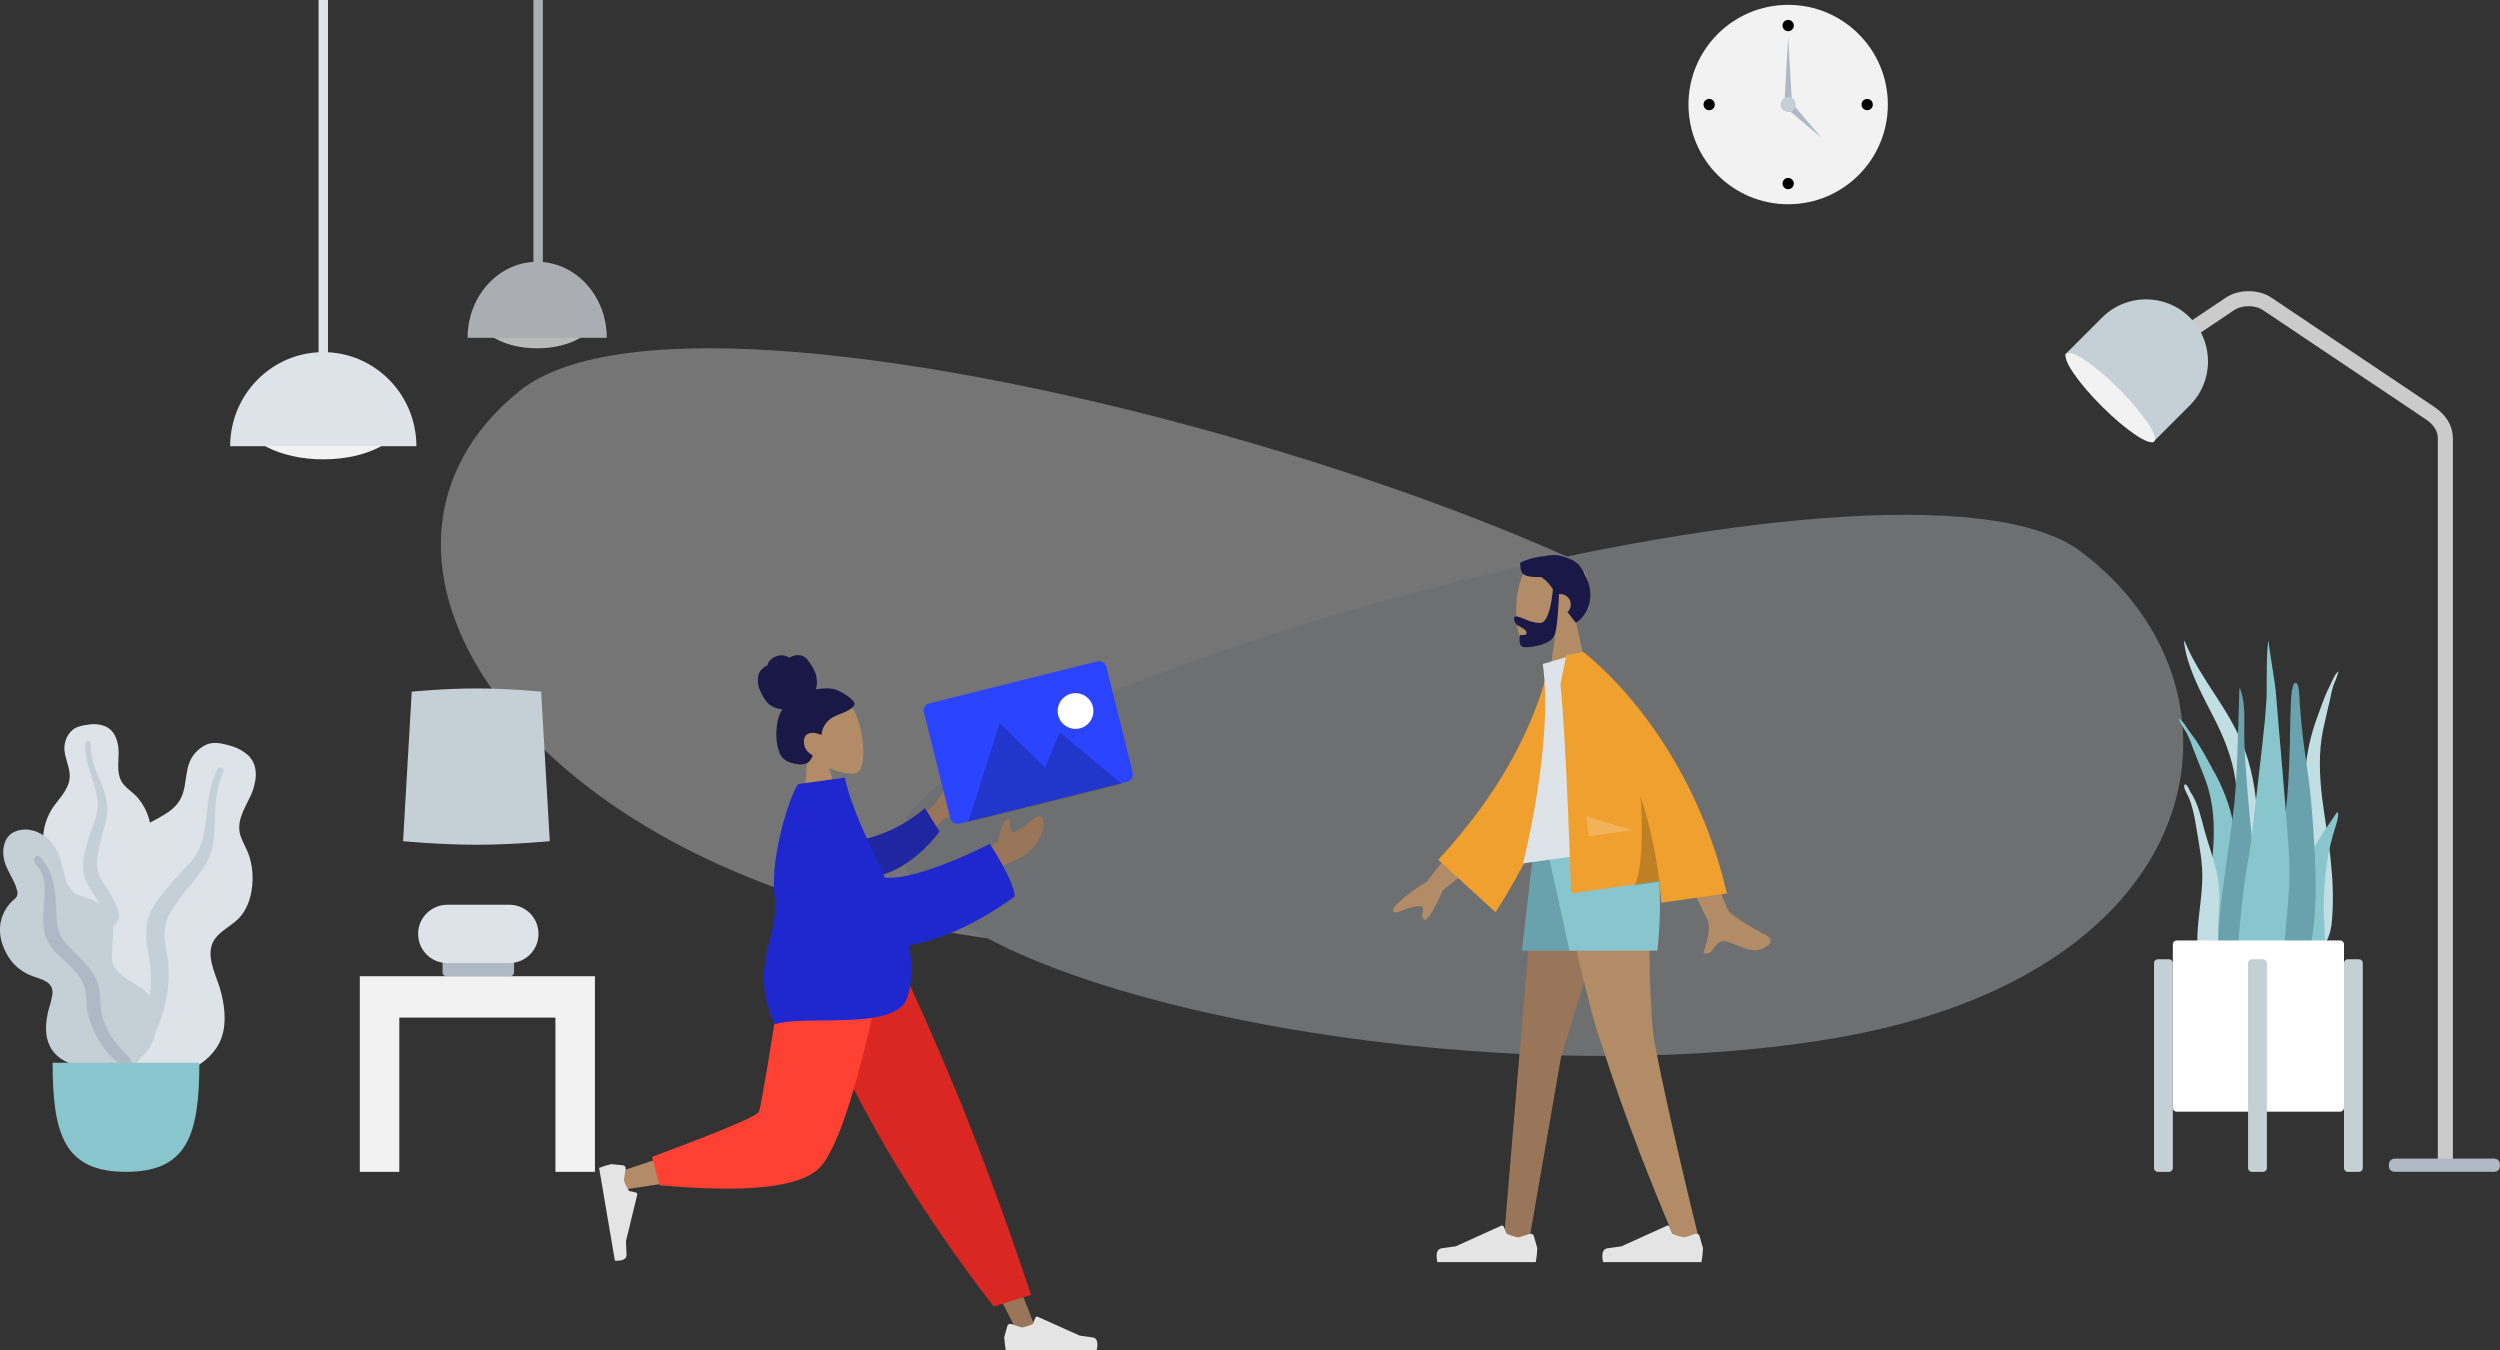 <svg xmlns="http://www.w3.org/2000/svg" xmlns:xlink="http://www.w3.org/1999/xlink" x="0" y="0" viewBox="0 0 1329.1 717.8" xml:space="preserve" style="enable-background:new 0 0 1329.1 717.8"><rect x="0" y="0" width="1329.1" height="717.8" fill="#333333" stroke="none"/><style type="text/css">.we-are-in-office-0{fill:#f2f2f2}.we-are-in-office-1{fill:#afb9c5}.we-are-in-office-2{fill:#c5cfd6}.we-are-in-office-3{opacity:.346}.we-are-in-office-4{fill:#dde3e9}.we-are-in-office-5{opacity:.7}.we-are-in-office-6{fill:none;stroke:#cbcbcb;stroke-width:8;stroke-miterlimit:10}.we-are-in-office-7{fill:#89c5cc}.we-are-in-office-8{fill:#c1dee2}.we-are-in-office-9{fill:#69a1ac}.we-are-in-office-10{fill:#fff}.we-are-in-office-11{fill:#b28b67}.we-are-in-office-12{fill:#191847}.we-are-in-office-13{fill:#997659}.we-are-in-office-14{fill:#e4e4e4}.we-are-in-office-15{fill:#efa02e}.we-are-in-office-16,.we-are-in-office-17{opacity:.2;enable-background:new}.we-are-in-office-17{fill:#fff}.we-are-in-office-18{fill:#db2721}.we-are-in-office-19{fill:#ff4133}.we-are-in-office-20{fill:#2026a2}.we-are-in-office-21{fill:#1f28cf}.we-are-in-office-22{fill:#2b44ff}.we-are-in-office-23{opacity:.2}</style><g id="Clock" transform="translate(720.86 101.585)"><circle id="Clock_Frame" cx="229.8" cy="-46" r="53" class="we-are-in-office-0"/><circle id="Time" cx="229.8" cy="-88" r="3"/><circle id="Time-2" cx="187.8" cy="-46" r="3"/><circle id="Time-3" cx="271.8" cy="-46" r="3"/><circle id="Time-4" cx="229.8" cy="-4" r="3"/><path id="Hand" d="M229.8-82l2,35h-4L229.8-82z" class="we-are-in-office-1"/><path id="Hand-2" d="M247.5-28.3l-18.4-15.6l2.8-2.8L247.5-28.3z" class="we-are-in-office-1"/><circle id="Time-5" cx="229.8" cy="-46" r="4" class="we-are-in-office-2"/></g><g id="Background_Shape_2" class="we-are-in-office-3" transform="translate(39.62 284.188)"><path id="Background_Shape" d="M915.8,101.8c-10.5-89.8-574.6-263-679.4-178s-4,244.5,215.4,285.4 S926.3,191.5,915.8,101.8z" class="we-are-in-office-0"/><path id="Background_Shape-2" d="M439,160.1c9.7-76.2,530.7-223.4,627.4-151.2S1138.6,233,936,267.7 S429.3,236.3,439,160.1z" class="we-are-in-office-4"/></g><g id="Hanging_Lamp" transform="translate(35.569)"><g id="Light" transform="translate(0 187.208)"><ellipse id="Hanging_Lamp_Light" cx="136.3" cy="34.5" class="we-are-in-office-0" rx="42.5" ry="22.5"/><path id="Hanging_Lamp-2" d="M185.8,50c0-27.6-22.2-50-49.5-50S86.8,22.4,86.8,50" class="we-are-in-office-4"/></g><rect id="Wire" width="5" height="194.5" x="133.8" class="we-are-in-office-4"/></g><g id="Hanging_Lamp-3" class="we-are-in-office-5" transform="translate(161.794)"><g id="Light-2" transform="translate(0 139.188)"><ellipse id="Hanging_Lamp_Light-2" cx="123.8" cy="27.8" class="we-are-in-office-0" rx="31.8" ry="18.2"/><path id="Hanging_Lamp-4" d="M160.8,40.4c0-22.3-16.6-40.4-37-40.4s-37,18.1-37,40.4" class="we-are-in-office-4"/></g><rect id="Wire-2" width="5" height="162.2" x="121.8" class="we-are-in-office-4"/></g><g id="Lamp" transform="translate(716.945 244.471)"><path id="Body" d="M436.1-61.1l32.5-21.8c5.5-3.7,14.3-3.7,19.8,0l86.5,58c5.3,3.5,8.2,8.3,8.2,13.3v384.2" class="we-are-in-office-6"/><path id="Lamp_Base" d="M556.1,371.5h53c1.7,0,3,1.3,3,3v1c0,1.7-1.3,3-3,3h-53c-1.7,0-3-1.3-3-3v-1 C553.1,372.9,554.5,371.5,556.1,371.5z" class="we-are-in-office-1"/><g id="Lamp_Top" transform="translate(47.066 0) rotate(45)"><path id="Lamp-2" d="M229.5-336.5L229.5-336.5c18.2,0,33,14.8,33,33v28l0,0h-66l0,0v-28 C196.5-321.7,211.2-336.5,229.5-336.5z" class="we-are-in-office-2"/><ellipse id="Lamp-3" cx="229.7" cy="-276.5" class="we-are-in-office-0" rx="6.5" ry="33" transform="matrix(7.605544e-06 1 -1 7.605544e-06 -46.844 -506.197)"/></g></g><g id="Big_Leaf_Plant" transform="translate(23.179 484)"><g id="Big_Ass_Leaf" transform="translate(23)"><path id="leaf" d="M1.1-98.8C4-99.3,6.9-99,9.7-97.9c5.7,2.4,7.3,9.1,7.2,14.5c-0.1,5.9-1.3,12.2,3.1,17 c2,2.2,4.6,3.8,6.6,6c2.1,2.4,3.8,5,5.1,8c2.3,5.3,3.4,11.6,1.3,17.2c-1.8,4.9-6.5,9.4-5.5,15c1,5.8,6.9,10.3,10.6,14.6 c4.2,4.9,8,11.2,8.6,17.7c0.6,6.2-2.1,12.4-6.2,17.1C32.3,38.5,19.9,43,7.4,43C2.1,43-4,42.7-8.5,39.9c-1.3-0.8-2.3-1.9-3-3.2 c-0.8-1.1-1.8-2.1-2.9-2.9c-2.5-1.9-4.4-4.5-5.5-7.4c-4.5-11.2-0.9-25.1,5.4-35.1c1.5-2.4,2.7-4.6,2-7.5c-0.8-2.9-2.6-5.6-4.3-8.1 c-1.8-2.4-3.4-4.9-4.8-7.6c-1.3-2.8-1.8-5.8-1.5-8.9c0.6-5.8,2.9-11.3,6.5-15.9c3.4-4.5,7.4-8.8,7.5-14.7c0-6.3-4.2-11.8-2.4-18.2 c0.7-2.8,2.3-5.2,4.6-6.9C-4.6-98-1.6-98.5,1.1-98.8z" class="we-are-in-office-4"/><path id="middle_thing" d="M-0.8-88.8c0.1-0.8,0.9-1.3,1.7-1.2C1-90,1-90,1.1-90c1,0.3,1,1.3,1,2.1 c0,2.6,0.3,5.2,0.9,7.8c1.3,5.3,3.8,10.2,5.7,15.4c1.9,5.1,2.8,10.4,1.7,15.8c-1.1,5.1-2.7,10.1-3.8,15.2c-1,4.5-2,9.3-0.5,13.8 c1.4,4.3,4.5,7.8,6.8,11.8c4.5,8.1,6.9,17.1,7,26.3c0.2,4.3-0.1,8.6-1,12.8c-0.6,2.4-1.3,5.7-3.4,7.4c-1,0.8-2.6,1-3.4-0.1 c-0.8-1.1-0.1-2.7,0.1-3.9c1-4.9,1.3-10,1-15c-0.2-4.9-1-9.8-2.4-14.4C9.3,0.7,7.2-3.3,4.7-7c-2.6-3.8-5.3-7.7-6.3-12.2 c-1.1-4.6-0.2-9.3,1-13.9c1.2-4.8,2.9-9.5,4.6-14.1c1.7-4.3,2.2-9,1.3-13.6C3.4-70.2-1.4-79-0.8-88.8z" class="we-are-in-office-2"/></g><g id="Big_Ass_Leaf-2" transform="translate(32 10)"><path id="leaf-2" d="M67.7-97.4c3.6,1,6.9,2.9,9.6,5.5c5.4,5.8,3.7,14.5,0.8,20.9c-3.2,6.9-8,13.8-5.3,21.7 c1.3,3.6,3.4,6.9,4.6,10.6c1.2,3.9,1.8,8,1.7,12.1c-0.1,7.5-2.1,15.5-7.5,21C66.8-0.8,59,2.1,57.2,9.2C55.3,16.7,59.9,25,61.9,32 c2.3,8,3.5,17.4,0.8,25.4c-2.6,7.6-9,13.6-16.3,17c-14.6,6.8-31.6,5.7-46.2-0.8c-6.2-2.8-13.1-6.2-17-11.9 c-1.1-1.6-1.7-3.5-1.8-5.4c-0.3-1.8-0.9-3.4-1.9-5c-1.9-3.6-2.8-7.6-2.6-11.6C-22.5,24-10.9,9.5,1.8,1c3-2,5.7-4.1,6.3-7.8 c0.7-3.9-0.1-8-0.7-11.8s-1.5-7.6-1.6-11.5c0-4,1-7.8,3-11.3c3.6-6.6,9.4-11.7,16-15.4c6.4-3.5,13.4-6.6,16.5-13.5 c3.3-7.4,1.4-16.2,6.8-22.8c2.3-2.7,5.4-5.2,9.1-5.8C60.6-99.4,64.4-98.4,67.7-97.4z" class="we-are-in-office-4"/><path id="middle_thing-2" d="M60.5-85.2c0.6-0.8,1.7-1.1,2.5-0.5c0.1,0,0.1,0.1,0.2,0.1c1.1,0.9,0.5,2,0,3 c-1.4,3.1-2.4,6.3-3,9.7c-1.2,7-1,14.1-1.4,21.2s-2,13.8-6.2,19.7c-3.9,5.5-8.5,10.5-12.4,16c-3.5,4.8-7.2,9.9-7.8,16 c-0.6,5.9,1.2,11.7,1.8,17.5c1.2,12-1.1,23.7-5.6,34.8c-2,5.2-4.6,10.1-7.9,14.7c-1.9,2.6-4.6,6-7.9,6.9c-1.5,0.4-3.6-0.1-3.9-1.9 c-0.3-1.7,1.3-3.3,2.2-4.5c3.7-5.3,6.8-11.1,9-17.3c2.4-5.8,4-12,4.8-18.2c0.5-5.8,0.2-11.6-0.9-17.4c-1-5.9-2.1-11.9-1-17.8 c1.2-6,4.6-11.2,8.4-15.9c4-5,8.3-9.7,12.7-14.3c4.3-4.2,7.3-9.6,8.7-15.4C55.6-61,54.6-73.9,60.5-85.2z" class="we-are-in-office-2"/></g><g id="Big_Ass_Leaf-3" transform="translate(0 56)"><path id="leaf-3" d="M-9.9-99c5.9,0,11.1,3.1,14.6,7.6c4.2,5.2,5,11.5,6.7,17.7c0.7,3.2,2.4,6,4.8,8.2 c2.3,1.9,5.3,2.3,8,3.2c5.6,1.9,9.9,6.2,11.8,11.8c2.2,6.7-0.1,13.4,0.3,20.1c0.4,6.2,6.5,10.1,11.4,13c4.9,3,9.3,5.7,10.8,11.4 c1.5,6.1,2.1,12.8-0.1,18.8c-3.6,10-14,14.3-24.1,15c-9.2,0.6-20.7-0.4-27.6-7c-4.1-4-5.6-9.5-5.4-15.1C1.5,2.3,2-1.1,3-4.4 c0.8-2.3,1.3-4.7,1.7-7.1C5.3-18-0.7-19.2-5.8-21C-12-23.2-17.1-27.7-20-33.6c-2.9-5.5-4.2-11.8-2.4-17.9c0.9-3.1,2.5-6,4.7-8.4 c1-1.1,2.3-1.9,3.2-3.1c0.7-1.1,0.8-2.4,0.4-3.6c-1.3-5.6-5.4-10.3-6.8-15.9c-1.3-5.1-0.5-11.4,4.1-14.6 C-14.7-98.3-12.3-99-9.9-99z" class="we-are-in-office-2"/><path id="middle_thing-3" d="M-1.8-84.4C4.4-77.7,6.1-68.7,6.6-60c0.3,5,0,10.2,1.4,14.9c1.2,4.1,4.1,7.2,7.1,10.1 c6,5.9,12.7,11.9,14.4,20.5c1,5,0.3,10.2,1.8,15.2c1.4,4.6,3.5,8.9,6.3,12.8c2.2,3.1,5.1,5.4,7.6,8.3c0.7,0.9,1.8,2.2,1.5,3.4 c-0.4,1.4-2.2,1.9-3.5,1.7c-3-0.5-5.6-3.4-7.6-5.6c-2.9-3-5.4-6.5-7.4-10.2c-2.3-4-3.9-8.4-4.8-13.1c-0.8-4.8-0.4-9.9-2.2-14.5 C18.1-24.3,10.7-28.9,5.3-35c-6.7-7.6-5.7-17-5-26.3c0.4-5.1,0.8-10.9-1.8-15.6c-1-1.8-3.2-3.4-3.6-5.5C-5.5-84.1-3.4-86-1.8-84.4 z" class="we-are-in-office-1"/></g><path id="Base" d="M4.8,81c0,38.1,6.2,58,39,58s39-19.9,39-58H4.8z" class="we-are-in-office-7"/></g><g id="Table" transform="translate(194.488 465)"><g id="Lamp-4" transform="translate(23)"><path id="Lamp_Base-2" d="M19.8,45h34c1.1,0,2,0.9,2,2v5c0,1.1-0.9,2-2,2h-34c-1.1,0-2-0.9-2-2v-5 C17.8,45.9,18.7,45,19.8,45z" class="we-are-in-office-1"/><path id="Lamp_Body" d="M20.3,16h33c8.6,0,15.5,6.9,15.5,15.5S61.9,47,53.3,47h-33c-8.6,0-15.5-6.9-15.5-15.5 S11.8,16,20.3,16z" class="we-are-in-office-4"/><path id="Shade" d="M1.4-97.3c0,0,17.2-1.7,34.4-1.7s34.4,1.7,34.4,1.7l4.6,79.5c0,0-19.5,1.9-39,1.9s-39-1.9-39-1.9 L1.4-97.3z" class="we-are-in-office-2"/></g><path id="Table-2" d="M100.8,158V76h-83v82h-21V54h125v104H100.8z" class="we-are-in-office-0"/></g><g id="Plant" transform="translate(768.362 440)"><g id="Succulents" transform="translate(13 0)"><path id="Thi_Succs_" d="M380.2-98.8c8.8,21,23.8,35.6,31.8,57.4c4.7,12.9,6.7,27,6.8,41.4c0.1,7.8-0.1,15.7-0.1,23.5 c0,7.6-0.2,15.2-0.9,22.8c-0.7,7.6-1.4,15.2-1.7,22.8c-0.3,6-0.4,12.9-2.4,18.4c-1.6,4.3-5.7,5-6.8-0.3c-0.5-3-0.6-6.1-0.5-9.2 c0.1-3.9,0.3-7.7,0.4-11.6c0.5-15.5-0.1-30.9,0.2-46.4c0.3-15.1,2.2-30.2,0.1-45.2c-1.8-12.4-6.3-23.1-11.5-33.3 c-5-9.8-10.4-19.4-13.8-30.6c-1-3.3-1.7-6.6-2.1-10C380-99,380.1-99,380.2-98.8z" class="we-are-in-office-8"/><path id="Thi_Succs_2" d="M377.8-57.4c1.7,1.3,2.7,3.1,3.9,4.9c1.5,2.3,3.2,4.3,4.7,6.6c3.1,4.7,5.8,9.7,8.5,14.7 c5.4,9.3,9.3,19.5,11.3,30.1c2.1,11.2,2.6,22.8,3.5,34.1c0.9,12,1.8,24.2,2,36.3c0.1,5.4,0.3,11.2-0.3,16.5 c-0.4,3.3-1.9,6.2-5.3,6.2c-7.2-0.1-10.6-8.1-12.1-14.6c-2.1-9.7-2.5-20-2.2-29.9c0.4-11.9,2.5-23.7,3.4-35.6 c0.9-12.6,0.4-25-3.9-36.8c-2.2-6-4.7-11.8-7-17.8c-0.8-2.6-1.9-5.1-3.1-7.5c-1.5-2.6-3.3-5-4.4-7.8L377.8-57.4z" class="we-are-in-office-7"/><path id="Thi_Succs_3" d="M461.2-82.5l0.7-0.5c-0.7,2.5-1.6,4.9-2.7,7.3c-0.7,2.3-1.3,4.7-1.7,7.1 c-1.3,5.7-2.7,11.2-3.9,17c-2.3,11.3-1.9,23.6-0.4,36.1c1.5,11.9,3.8,23.7,4.8,35.6c1,9.8,1.2,19.6,0.4,29.4 c-0.6,6.4-2.5,14-7.8,13.4c-2.5-0.3-3.8-3.3-4.3-6.6c-0.8-5.4-1-11.1-1.3-16.4c-0.7-12-0.9-23.9-1-35.8 c-0.1-11.2-0.5-22.6,0.2-33.5c0.7-9.8,2.8-19.5,6.2-28.8c1.7-4.6,3.3-9.3,5.2-13.7c0.9-2.1,2-4,2.9-6.1 C459.4-79.7,460-81.4,461.2-82.5z" class="we-are-in-office-8"/><path id="Thi_Succs_4" d="M380-22.7c1-1.6,3.1,3.7,3.4,4.4c-0.1-0.3-0.3-0.7-0.4-1c2,3.1,3.6,6.5,4.7,10.1 s2,7.2,3,10.9c1.9,6.8,4.3,13.4,6,20.2c1.6,6.6,2.2,13.4,1.7,20.1c-0.5,7.2-0.6,14.4-0.2,21.6c0.2,3.4,1.3,6.6,2.1,9.9 c0.8,3.3,1.4,6.6,2.3,9.9c0.2-0.4,0.2,1,0.2,1.1c0,0.8-0.1,1.5-0.4,2.3c-0.5,2-1.9,3.5-3.8,4.2c-3.5,1-6.7-2.2-7.8-5.5 c-1.5-4.9-2.6-9.9-3.2-15c-0.7-4.6-0.9-9.2-0.7-13.9c0.4-9.2,2.1-18.2,2.5-27.4c0.5-10-1.5-19.4-3.1-29.1 c-0.7-4.7-1.7-9.3-3.1-13.8c-0.6-1.7-1.4-3.4-2.3-5.1C380.4-19.9,379.4-21.6,380-22.7z" class="we-are-in-office-8"/><path id="Thi_Succs_5" d="M408.1-38.3c-0.4,11.4-1.1,22.8-2.6,34.1c-1.6,11.6-3.3,23.1-4.8,34.6 c-1.5,11.3-3,22.7-2.8,34.1c0.1,8.4-1.2,22.6,8.1,26.8c9.5,4.2,11.5-13.7,12.1-19.7c1.2-11.4,0.8-22.9,0.2-34.3 c-0.6-11.7-1.6-23.4-2.8-35.1c-1.4-13-2.4-26-3.3-39c-0.4-6.4-0.5-12.9-0.4-19.3c0.1-6.1-0.1-12.2-2.3-18l-0.3,0.2" class="we-are-in-office-9"/><path id="Thi_Succs_6" d="M456.9-2c-1.7,2.5-3.4,4.9-5,7.6c-2.9,4.7-5.5,9.9-6.3,16.6c-1.6,14.1-0.3,29.2,0,43.7 c0.1,3-0.3,5.8,0.9,8.6c1.1,2.6,3,4.5,4.9,4.5c4,0,3.4-9.9,3.4-14.3c0-7.6-0.8-15.3-0.8-22.9c0-7.5,0.6-14.9,1.6-22.3 c1-7,2.7-14,4.9-20.7c0.3-0.9,2.4-7.9,0.4-6.7" class="we-are-in-office-7"/><path id="Thi_Succs_7" d="M439.1-77c-2.7,0-2.6,13.2-2.7,14.9c-0.3,6.1-0.2,12.3-0.4,18.4 c-0.4,13.4-0.9,26.9-2.9,40.1c-1.1,7.1-2.3,14.2-3.7,21.3c-1.4,7.1-3.2,14.2-4.1,21.3c-0.9,6.9-0.4,13.9-0.3,20.9 c0,7,0.4,13.9,1.2,20.9c0.2,1.7,0.5,3.4,0.8,5.1c0.1,1.5,0.2,3,0.5,4.5c0.6,2.2,3.4,2.9,5.2,2.5c5-0.9,8.2-7.2,9.9-11.8 c2.2-5.8,3.3-12.2,4.5-18.4c1.3-7,2.1-14.1,2.4-21.2c0.7-14.4-0.2-28.9-1.2-43.3c-0.6-8-1.2-16-2.3-23.9c-1-7.9-2.3-15.8-3.2-23.8 c-0.6-5.8-1.2-11.6-1.6-17.4C441.2-68.1,441.1-77,439.1-77" class="we-are-in-office-9"/><path id="Thi_Succs_8" d="M435.8,19.1c-0.4-13.9-6-74.9-7.3-91.7c-0.3-4.2-3.4-21.7-3.8-26.5c-1.1,1.3-1,22.3-1,27.1 s-0.6,9.4-0.9,14.2s-7.5,67.3-8.4,71.9c-1.8,9.2-3.1,18.7-4,28.2c-0.9,9.2-2.4,18.9-1.1,28.2c0.3,2.1,0.8,4.2,1.5,6.2 c0.8,2.1,1.3,4.1,2,6.3c1,3.6,2.9,6.7,5.7,8.2c5.8,3,9-3.8,10.6-9.8c2.5-9.5,4.2-19.3,4.9-29.1C434.9,41.3,436.1,30.3,435.8,19.1" class="we-are-in-office-7"/></g><g id="Planter" transform="translate(0 159)"><path id="Vase" d="M388.8-99h87c1.1,0,2,0.9,2,2v87c0,1.1-0.9,2-2,2h-87c-1.1,0-2-0.9-2-2v-87 C386.8-98.1,387.7-99,388.8-99z" class="we-are-in-office-10"/><path id="Leg" d="M378.8-89h6c1.1,0,2,0.9,2,2V22c0,1.1-0.9,2-2,2h-6c-1.1,0-2-0.9-2-2V-87 C376.8-88.1,377.7-89,378.8-89z" class="we-are-in-office-2"/><path id="Leg-2" d="M428.8-89h6c1.1,0,2,0.9,2,2V22c0,1.1-0.9,2-2,2h-6c-1.1,0-2-0.9-2-2V-87 C426.8-88.1,427.7-89,428.8-89z" class="we-are-in-office-2"/><path id="Leg-3" d="M479.8-89h6c1.1,0,2,0.9,2,2V22c0,1.1-0.9,2-2,2h-6c-1.1,0-2-0.9-2-2V-87 C477.8-88.1,478.7-89,479.8-89z" class="we-are-in-office-2"/></g></g><g><g id="Head-5" transform="translate(60.75 -34.875)"><path id="Head-6" d="M784.7,400.4l-7.8-36.1c4.3-5.1,7.3-11.3,6.8-18.3c-1.4-20.1-29.4-15.7-34.8-5.5 c-5.4,10.1-4.8,35.8,2.2,37.7c2.8,0.7,8.8-1,14.8-4.7l-3.8,27h22.6V400.4z" class="we-are-in-office-11"/></g><path id="Hair" d="M826.6,337.4c1.5-4.6,2.1-17.7,2.2-21.6c0.2,0,0.4,0,0.7,0c3.1,0,5.6,2.5,5.6,5.6 c0,1.5-0.6,3-1.7,4c1.3,1.8,2.8,3.8,4.4,5.7c6.3-3.8,11-14.8,4.8-25.4c-1.7-5.2-5.5-8-10.1-9.3c-3.4-1.5-7.2-1.7-10.7-0.8 c-6.3,0.5-12,2.5-13.6,3.6c0,6,1.2,7.8,11.1,7.6c2.4,1.3,4.3,3.5,6.3,6.4c0,0.2-1.3,18-6.8,18s-10.3-3.5-12.7-3.5 c-1.8,0-1.4,2.2-0.2,3.9c1,1.4,5.7,2.7,5.7,4.8c0,1.2-1.2,1.2-2.2,1.2c-0.8,0-1.5,0-1.5,0.5c0,2.1-0.7,6,2.9,6 C814.4,344.1,824.8,342.8,826.6,337.4z" class="we-are-in-office-12"/><path id="Leg-4" d="M865.2,446.6l-35.3,115.5l-17.1,98.2h-13.4l18-213.7L865.2,446.6L865.2,446.6z" class="we-are-in-office-13"/><path id="Leg-5" d="M877.8,446.6c-2.4,63.4,0.4,96.1,1,101.9c0.5,5.8,7.9,43.1,25.3,113.8l-14.3-4.9 c-27.5-64.8-36.8-98.5-40-107c-3.1-8.5-11.5-43.1-25.1-103.8L877.8,446.6L877.8,446.6z" class="we-are-in-office-11"/><path id="shoe-3" d="M901.3,656c1-0.3,2,0.2,2.3,1.2v0.1l1.8,6.3c-0.1,2.5-0.4,5-0.8,7.4h-52.3c0,0-2-6.8,2.4-7.4 s7.3-1,7.3-1l24.3-11c0.5-0.2,1,0,1.2,0.5l0,0l1.6,3.8c0,0,4.1,1.9,6.6,1.9L901.3,656z" class="we-are-in-office-14"/><path id="shoe-4" d="M813.2,656c1-0.3,2,0.2,2.3,1.2v0.1l1.8,6.3c-0.1,2.5-0.4,5-0.8,7.4h-52.3c0,0-2-6.8,2.4-7.4 s7.3-1,7.3-1l24.3-11c0.5-0.2,1,0,1.2,0.5l0,0l1.6,3.8c0,0,4.1,1.9,6.6,1.9L813.2,656z" class="we-are-in-office-14"/><path id="Bottom-3" d="M869.9,446.6l-15,58.8h-45.8l6.8-58.8H869.9z" class="we-are-in-office-9"/><path id="Bottom-4" d="M878.3,446.6c7.4,22.2,2.8,58.8,2.8,58.8h-46.7l-12.9-58.8H878.3z" class="we-are-in-office-7"/><path id="Skin-3" d="M940.5,502.1c0.9-0.8,1.7-3.3-1.3-4.8c-7.5-3.7-18.5-10.5-20.2-13c-3.5-5.1-20.3-57.6-20.3-57.6 l-19.4,2.8c0,0,26.1,55.4,28.1,58.8c2.9,5-0.5,13.8-1.8,18.4c3.3,0.9,4.4-1,5.8-3c1.4-2.1,3-4.2,7.4-2.9c5.6,1.7,10.5,5,15.7,4.3 C936.7,504.7,938.8,503.7,940.5,502.1z M767.1,473.3l25.1-20l-10.9-13.9l-22.7,29.3c-7.2,4.3-13,8.8-17.3,13.4 c-0.9,1.5-1.8,4.2,3.3,2.3c5-1.9,10.4-3.6,11.6-2.1s-1.3,4.5,0.8,6.5c0.2,0.2,0.4,0.2,0.6,0.2C759.2,489,762.4,483.7,767.1,473.3z" class="we-are-in-office-11"/><path id="Coat_Back" d="M832.1,353.1l-8.2-0.2c-9,36.4-28.7,71.2-59.3,104.2l30.5,27.9 C823.9,440,839.4,395.6,832.1,353.1z" class="we-are-in-office-15"/><path id="Shirt" d="M881.3,449l-71.6,10c0,0,16.4-63.9,10.5-106l21.1-6.2C862.1,371.6,871.6,404.5,881.3,449z" class="we-are-in-office-4"/><path id="Coat_Front" d="M918.1,475c-20.2-87-76.3-128.3-76.3-128.3l0,0l0,0l-1.4,0.2c-2.5,0.4-7.7,1.4-7.7,1.4 l-3.1,15.6c3,27.3,5.7,111,5.7,111l46.8-6.6c0.5,3.8,0.8,7.6,1.1,11.6L918.1,475z" class="we-are-in-office-15"/><path id="Shade-3" d="M869.2,470.6l13-1.8c-1.8-15.4-5.2-30.6-10-45.4c0.6,8.7,0.8,17.4,0.5,26.1 C872.3,458.9,871.1,466,869.2,470.6L869.2,470.6z" class="we-are-in-office-16"/><path id="Light-3" d="M867.8,441.4l-24.6-7.5l1.5,10.7L867.8,441.4z" class="we-are-in-office-17"/></g><g><g id="Head" transform="translate(48.06 27.507)"><path id="Head-2" d="M378.8,408.7l2.5-34.9c-4.7-4.2-8.3-9.6-8.8-16.2c-1.3-19,25.5-18.5,32-9.8 c6.4,8.8,9.2,32.9,2.9,35.6c-2.5,1-8.4,0.2-14.6-2.5l7.1,24.8L378.8,408.7z" class="we-are-in-office-11"/></g><path id="hair" d="M442.8,366.2c-3-0.4-6-0.3-9,0.3c0.7-2.6,0.7-5.3,0-7.8c-0.8-2.4-2-4.6-3.5-6.6 c-0.6-1-1.3-1.9-2.3-2.6c-0.9-0.7-2.1-1.1-3.2-1.2c-1.2-0.1-2.3,0.1-3.4,0.5c-0.5,0.2-0.9,0.5-1.4,0.7s-0.8-0.1-1.2-0.3 c-1.1-0.6-2.3-0.9-3.5-0.8c-1.3,0-2.5,0.4-3.7,1c-1.1,0.6-2.1,1.4-2.8,2.4c-0.3,0.5-0.6,1-0.7,1.6c-0.1,0.2-0.1,0.4-0.3,0.5 c-0.2,0.1-0.4,0.1-0.6,0.2c-1.9,1-3.4,2.7-4,4.8c-0.4,1.8-0.4,3.7,0,5.6c0.4,2.3,3.3,7.9,5.5,9.8c2.1,1.6,4.6,2.6,7.2,2.8 c-1.3,2.1-2.2,4.5-2.6,7c-0.5,2.7-0.7,5.4-0.5,8.1c0.1,2.6,0.6,5.2,1.5,7.7c0.8,2.2,2.4,4,4.6,5c1,0.4,2,0.7,3.1,1 c1,0.3,2.1,0.4,3.1,0.5c2,0.1,4.2-0.3,5.5-2c0.5-0.7,0.9-1.4,1.3-2.2c0.1-0.3,0.2-0.4,0-0.7c-0.3-0.2-0.6-0.4-0.9-0.6 c-1.7-1-2.9-2.7-3.4-4.6c-0.5-2-0.3-4.8,1.5-5.9c2.3-1.5,5.2-0.6,7.6,0.3c0.3-3.4,2.1-6.5,4.8-8.6c3.1-2.1,6.9-2.9,10.1-4.8 c0.9-0.5,1.6-1.1,2.2-1.9c0.3-0.4,0.5-0.8,0.5-1.3s-0.3-1-0.7-1.4C452,370.5,445.8,366.7,442.8,366.2z" class="we-are-in-office-12"/><path id="Leg_1_" d="M430.1,506.1l63.7,110.2l47.8,93.2h10.3l-80-203.4H430.1z" class="we-are-in-office-13"/><path id="shoe" d="M537.7,703.9c-0.9-0.3-1.9,0.2-2.2,1.1v0.1l-1.6,5.8c0.1,2.3,0.4,4.6,0.8,6.9H583 c0,0,1.9-6.3-2.2-6.8s-6.7-0.9-6.7-0.9L551.6,700c-0.4-0.2-0.9,0-1.1,0.4l0,0l-1.4,3.5c0,0-3.8,1.8-6.1,1.8L537.7,703.9z" class="we-are-in-office-14"/><path id="Pant" d="M528.3,694.6l19.8-6.2c0,0-13-40.3-32-88.8s-40.6-93.5-40.6-93.5h-56c0,0,24.1,57,51.2,103.6 C488.1,639.2,507.3,667.5,528.3,694.6z" class="we-are-in-office-18"/><path id="Leg-2_1_" d="M426,506.1c-6,38.7-17.6,88.2-18.7,89.8c-0.7,1-27,10.1-78.8,27.3l2.2,9.4 c61.8-9.2,94.3-16.4,97.6-21.5c5-7.6,29.9-67.9,39.5-105L426,506.1L426,506.1z" class="we-are-in-office-11"/><path id="Pant-2" d="M346.7,615l3.9,15.1c46.2,4.2,74.5,1.2,84.9-9.1s22.3-48.6,35.6-115h-53.4 c-8.4,54.4-13.2,82.7-14.2,85C402.5,593.4,383.6,601.3,346.7,615z" class="we-are-in-office-19"/><path id="shoe-2" d="M332.6,621.5c0.2-1-0.5-1.9-1.5-2c0,0,0,0-0.1,0l-6-0.6c-2.2,0.5-4.4,1.2-6.5,2l8.4,49.3 c0,0,6.5,0.8,6.2-3.4s-0.3-7-0.3-7l6-24.7c0.1-0.5-0.2-1-0.6-1.1l0,0l-3.7-0.8c0,0-2.4-3.5-2.8-5.9L332.6,621.5z" class="we-are-in-office-14"/><path id="Skin" d="M518.4,456.3l12.4-9.2c0,0,1.3-11.1,5.2-11.7c0.9-0.6,0.8,1.5,1,3.6c0.1,2,0.5,4.1,2.4,3.4 c3.7-1.3,12-9.5,13.8-8.4c2.7,1.7,1.4,8.4-0.6,11.9c-3.8,6.6-7.4,9.1-16.6,13.1c-7.2,3.1-15,10.6-15,10.6L518.4,456.3z M468.6,448.9l28.2-21c3.6-5.9,8-11.4,13-16.1c1.4-0.8,4-1.6,2.1,3.1c-1.8,4.7-3.6,9.8-2.1,10.9c0.6,0.5,1.5,0.4,2.5,0.2 c1.2-0.2,2.6-0.4,3.6,0.7c1.2,1.3-3.8,4.5-15,9.3l-19.3,23.4L468.6,448.9z" class="we-are-in-office-13"/><path id="Sleeve" d="M453.2,447.3c14.2-2.1,27.6-8.2,38.5-17.7l7.8,12.5c-9,11.9-22.6,22.5-35.5,24 C453.7,467.2,446.8,455.6,453.2,447.3z" class="we-are-in-office-20"/><path id="Clothes" d="M438.7,542.5c-10.9,0.1-21.1,0.1-26.8,2.1c-14.5-30.9,2.9-46.7,0-67.4 c-3.2-22.6,10.1-60,12.8-60.4l24.4-3.4c3.8,17.1,13.2,35.2,21.4,53.2c18.3,1.5,55.7-18,55.7-18s12.8,19.2,13.3,28 c-21.2,15.2-40.2,23.3-56.3,25.9c1.9,9.5,2,18.8-0.8,27.7c-2.1,6.7-9.9,9.7-19.9,11.1C455.3,542.3,446.8,542.4,438.7,542.5z" class="we-are-in-office-21"/><path id="Fill_35" d="M551.9,414.9L551.9,414.9L551.9,414.9" class="we-are-in-office-2"/><path id="Fill_37" d="M551.9,414.9L551.9,414.9L551.9,414.9" class="we-are-in-office-2"/><path id="Fill_39" d="M552,414.8C552,414.8,551.9,414.8,552,414.8L552,414.8C551.9,415.1,551.9,414.9,552,414.8" class="we-are-in-office-2"/><path id="Fill_41" d="M551.9,414.8L551.9,414.8C551.9,414.9,551.9,414.8,551.9,414.8" class="we-are-in-office-2"/><path id="Fill_43" d="M551.9,414.9" class="we-are-in-office-2"/><path id="Fill_45" d="M551.9,414.9L551.9,414.9" class="we-are-in-office-2"/><path id="Fill_47" d="M551.9,414.9C551.9,414.9,552,414.8,551.9,414.9" class="we-are-in-office-2"/><path id="Fill_49" d="M551.9,414.9L551.9,414.9L551.9,414.9" class="we-are-in-office-2"/><path id="Photo_Background" d="M494.1,373.9l89.3-22.3c2.1-0.5,4.3,0.8,4.8,2.9l14,56.3c0.5,2.1-0.8,4.3-2.9,4.8 L510,437.9c-2.1,0.5-4.3-0.8-4.8-2.9l-14-56.3C490.6,376.6,491.9,374.4,494.1,373.9z" class="we-are-in-office-22"/><g id="icons8-night_landscape" class="we-are-in-office-23" transform="translate(9.058 20.093)"><path id="Mountains" d="M522.4,364.3l-16.6,52.6l56-14L522.4,364.3z"/><path id="Mountains-2" d="M554.3,369.3l-16.4,39.6l49.5-12.3L554.3,369.3z"/></g><circle id="Sun" cx="571.8" cy="378" r="9.5" class="we-are-in-office-10"/></g></svg>